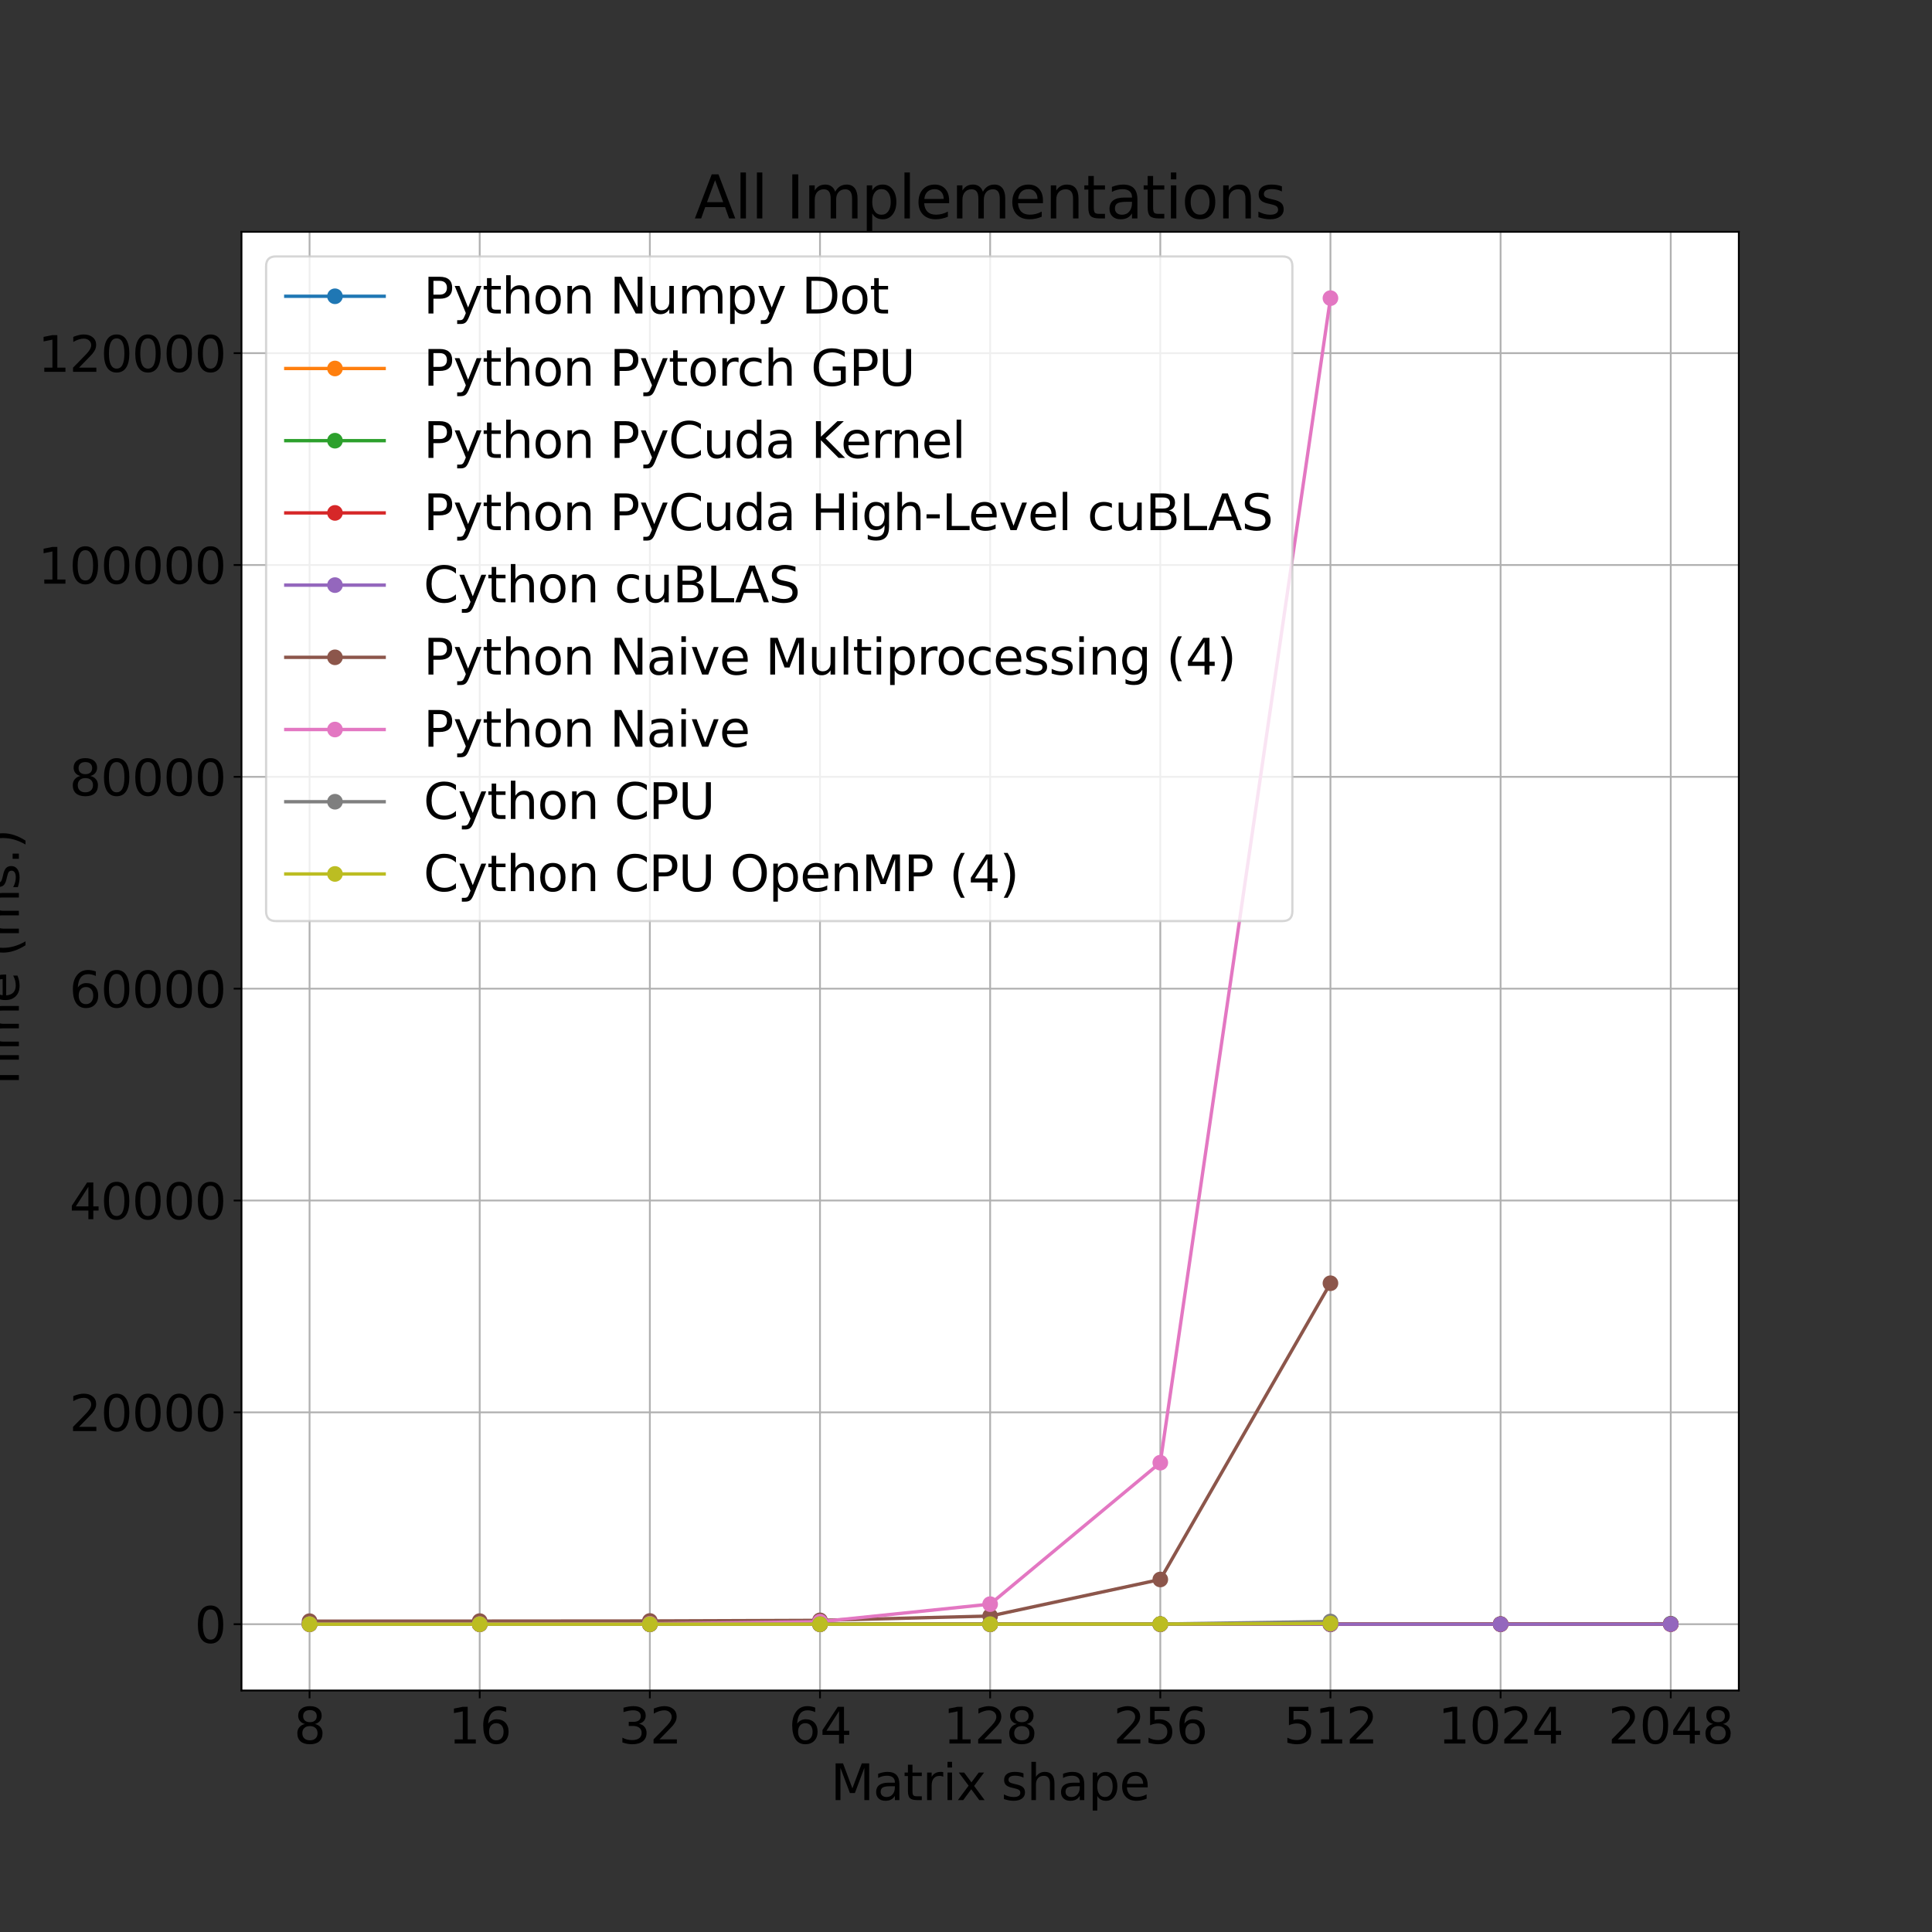 <?xml version="1.0" encoding="utf-8" standalone="no"?>
<!DOCTYPE svg PUBLIC "-//W3C//DTD SVG 1.1//EN"
  "http://www.w3.org/Graphics/SVG/1.1/DTD/svg11.dtd">
<svg height="864pt" version="1.1" viewBox="0 0 864 864" width="864pt" xmlns="http://www.w3.org/2000/svg" xmlns:xlink="http://www.w3.org/1999/xlink">
 <rect x="0" y="0" width="864" height="864" fill="#333333" stroke="none"/>
 <defs>
  <style type="text/css">*{stroke-linecap:butt;stroke-linejoin:round;}</style>
 </defs>
 <g id="figure_1">
  <g id="patch_1">
   <path d="M 0 864 
L 864 864 
L 864 0 
L 0 0 
z
" style="fill:none;"/>
  </g>
  <g id="axes_1">
   <g id="patch_2">
    <path d="M 108 756 
L 777.6 756 
L 777.6 103.68 
L 108 103.68 
z
" style="fill:#ffffff;"/>
   </g>
   <g id="matplotlib.axis_1">
    <g id="xtick_1">
     <g id="line2d_1">
      <path clip-path="url(#pc240bd013e)" d="M 138.436 756 
L 138.436 103.68 
" style="fill:none;stroke:#b0b0b0;stroke-linecap:square;stroke-width:0.8;"/>
     </g>
     <g id="line2d_2">
      <defs>
       <path d="M 0 0 
L 0 3.5 
" id="m06e106a089" style="stroke:#000000;stroke-width:0.8;"/>
      </defs>
      <g>
       <use style="stroke:#000000;stroke-width:0.8;" x="138.436" xlink:href="#m06e106a089" y="756"/>
      </g>
     </g>
     <g id="text_1">
      <!-- 8 -->
      <g transform="translate(131.438 779.717)scale(0.22 -0.22)">
       <defs>
        <path d="M 2034 2216 
Q 1584 2216 1326 1975 
Q 1069 1734 1069 1313 
Q 1069 891 1326 650 
Q 1584 409 2034 409 
Q 2484 409 2743 651 
Q 3003 894 3003 1313 
Q 3003 1734 2745 1975 
Q 2488 2216 2034 2216 
z
M 1403 2484 
Q 997 2584 770 2862 
Q 544 3141 544 3541 
Q 544 4100 942 4425 
Q 1341 4750 2034 4750 
Q 2731 4750 3128 4425 
Q 3525 4100 3525 3541 
Q 3525 3141 3298 2862 
Q 3072 2584 2669 2484 
Q 3125 2378 3379 2068 
Q 3634 1759 3634 1313 
Q 3634 634 3220 271 
Q 2806 -91 2034 -91 
Q 1263 -91 848 271 
Q 434 634 434 1313 
Q 434 1759 690 2068 
Q 947 2378 1403 2484 
z
M 1172 3481 
Q 1172 3119 1398 2916 
Q 1625 2713 2034 2713 
Q 2441 2713 2670 2916 
Q 2900 3119 2900 3481 
Q 2900 3844 2670 4047 
Q 2441 4250 2034 4250 
Q 1625 4250 1398 4047 
Q 1172 3844 1172 3481 
z
" id="DejaVuSans-38" transform="scale(0.016)"/>
       </defs>
       <use xlink:href="#DejaVuSans-38"/>
      </g>
     </g>
    </g>
    <g id="xtick_2">
     <g id="line2d_3">
      <path clip-path="url(#pc240bd013e)" d="M 214.527 756 
L 214.527 103.68 
" style="fill:none;stroke:#b0b0b0;stroke-linecap:square;stroke-width:0.8;"/>
     </g>
     <g id="line2d_4">
      <g>
       <use style="stroke:#000000;stroke-width:0.8;" x="214.527" xlink:href="#m06e106a089" y="756"/>
      </g>
     </g>
     <g id="text_2">
      <!-- 16 -->
      <g transform="translate(200.53 779.717)scale(0.22 -0.22)">
       <defs>
        <path d="M 794 531 
L 1825 531 
L 1825 4091 
L 703 3866 
L 703 4441 
L 1819 4666 
L 2450 4666 
L 2450 531 
L 3481 531 
L 3481 0 
L 794 0 
L 794 531 
z
" id="DejaVuSans-31" transform="scale(0.016)"/>
        <path d="M 2113 2584 
Q 1688 2584 1439 2293 
Q 1191 2003 1191 1497 
Q 1191 994 1439 701 
Q 1688 409 2113 409 
Q 2538 409 2786 701 
Q 3034 994 3034 1497 
Q 3034 2003 2786 2293 
Q 2538 2584 2113 2584 
z
M 3366 4563 
L 3366 3988 
Q 3128 4100 2886 4159 
Q 2644 4219 2406 4219 
Q 1781 4219 1451 3797 
Q 1122 3375 1075 2522 
Q 1259 2794 1537 2939 
Q 1816 3084 2150 3084 
Q 2853 3084 3261 2657 
Q 3669 2231 3669 1497 
Q 3669 778 3244 343 
Q 2819 -91 2113 -91 
Q 1303 -91 875 529 
Q 447 1150 447 2328 
Q 447 3434 972 4092 
Q 1497 4750 2381 4750 
Q 2619 4750 2861 4703 
Q 3103 4656 3366 4563 
z
" id="DejaVuSans-36" transform="scale(0.016)"/>
       </defs>
       <use xlink:href="#DejaVuSans-31"/>
       <use x="63.623" xlink:href="#DejaVuSans-36"/>
      </g>
     </g>
    </g>
    <g id="xtick_3">
     <g id="line2d_5">
      <path clip-path="url(#pc240bd013e)" d="M 290.618 756 
L 290.618 103.68 
" style="fill:none;stroke:#b0b0b0;stroke-linecap:square;stroke-width:0.8;"/>
     </g>
     <g id="line2d_6">
      <g>
       <use style="stroke:#000000;stroke-width:0.8;" x="290.618" xlink:href="#m06e106a089" y="756"/>
      </g>
     </g>
     <g id="text_3">
      <!-- 32 -->
      <g transform="translate(276.621 779.717)scale(0.22 -0.22)">
       <defs>
        <path d="M 2597 2516 
Q 3050 2419 3304 2112 
Q 3559 1806 3559 1356 
Q 3559 666 3084 287 
Q 2609 -91 1734 -91 
Q 1441 -91 1130 -33 
Q 819 25 488 141 
L 488 750 
Q 750 597 1062 519 
Q 1375 441 1716 441 
Q 2309 441 2620 675 
Q 2931 909 2931 1356 
Q 2931 1769 2642 2001 
Q 2353 2234 1838 2234 
L 1294 2234 
L 1294 2753 
L 1863 2753 
Q 2328 2753 2575 2939 
Q 2822 3125 2822 3475 
Q 2822 3834 2567 4026 
Q 2313 4219 1838 4219 
Q 1578 4219 1281 4162 
Q 984 4106 628 3988 
L 628 4550 
Q 988 4650 1302 4700 
Q 1616 4750 1894 4750 
Q 2613 4750 3031 4423 
Q 3450 4097 3450 3541 
Q 3450 3153 3228 2886 
Q 3006 2619 2597 2516 
z
" id="DejaVuSans-33" transform="scale(0.016)"/>
        <path d="M 1228 531 
L 3431 531 
L 3431 0 
L 469 0 
L 469 531 
Q 828 903 1448 1529 
Q 2069 2156 2228 2338 
Q 2531 2678 2651 2914 
Q 2772 3150 2772 3378 
Q 2772 3750 2511 3984 
Q 2250 4219 1831 4219 
Q 1534 4219 1204 4116 
Q 875 4013 500 3803 
L 500 4441 
Q 881 4594 1212 4672 
Q 1544 4750 1819 4750 
Q 2544 4750 2975 4387 
Q 3406 4025 3406 3419 
Q 3406 3131 3298 2873 
Q 3191 2616 2906 2266 
Q 2828 2175 2409 1742 
Q 1991 1309 1228 531 
z
" id="DejaVuSans-32" transform="scale(0.016)"/>
       </defs>
       <use xlink:href="#DejaVuSans-33"/>
       <use x="63.623" xlink:href="#DejaVuSans-32"/>
      </g>
     </g>
    </g>
    <g id="xtick_4">
     <g id="line2d_7">
      <path clip-path="url(#pc240bd013e)" d="M 366.709 756 
L 366.709 103.68 
" style="fill:none;stroke:#b0b0b0;stroke-linecap:square;stroke-width:0.8;"/>
     </g>
     <g id="line2d_8">
      <g>
       <use style="stroke:#000000;stroke-width:0.8;" x="366.709" xlink:href="#m06e106a089" y="756"/>
      </g>
     </g>
     <g id="text_4">
      <!-- 64 -->
      <g transform="translate(352.712 779.717)scale(0.22 -0.22)">
       <defs>
        <path d="M 2419 4116 
L 825 1625 
L 2419 1625 
L 2419 4116 
z
M 2253 4666 
L 3047 4666 
L 3047 1625 
L 3713 1625 
L 3713 1100 
L 3047 1100 
L 3047 0 
L 2419 0 
L 2419 1100 
L 313 1100 
L 313 1709 
L 2253 4666 
z
" id="DejaVuSans-34" transform="scale(0.016)"/>
       </defs>
       <use xlink:href="#DejaVuSans-36"/>
       <use x="63.623" xlink:href="#DejaVuSans-34"/>
      </g>
     </g>
    </g>
    <g id="xtick_5">
     <g id="line2d_9">
      <path clip-path="url(#pc240bd013e)" d="M 442.8 756 
L 442.8 103.68 
" style="fill:none;stroke:#b0b0b0;stroke-linecap:square;stroke-width:0.8;"/>
     </g>
     <g id="line2d_10">
      <g>
       <use style="stroke:#000000;stroke-width:0.8;" x="442.8" xlink:href="#m06e106a089" y="756"/>
      </g>
     </g>
     <g id="text_5">
      <!-- 128 -->
      <g transform="translate(421.804 779.717)scale(0.22 -0.22)">
       <use xlink:href="#DejaVuSans-31"/>
       <use x="63.623" xlink:href="#DejaVuSans-32"/>
       <use x="127.246" xlink:href="#DejaVuSans-38"/>
      </g>
     </g>
    </g>
    <g id="xtick_6">
     <g id="line2d_11">
      <path clip-path="url(#pc240bd013e)" d="M 518.891 756 
L 518.891 103.68 
" style="fill:none;stroke:#b0b0b0;stroke-linecap:square;stroke-width:0.8;"/>
     </g>
     <g id="line2d_12">
      <g>
       <use style="stroke:#000000;stroke-width:0.8;" x="518.891" xlink:href="#m06e106a089" y="756"/>
      </g>
     </g>
     <g id="text_6">
      <!-- 256 -->
      <g transform="translate(497.895 779.717)scale(0.22 -0.22)">
       <defs>
        <path d="M 691 4666 
L 3169 4666 
L 3169 4134 
L 1269 4134 
L 1269 2991 
Q 1406 3038 1543 3061 
Q 1681 3084 1819 3084 
Q 2600 3084 3056 2656 
Q 3513 2228 3513 1497 
Q 3513 744 3044 326 
Q 2575 -91 1722 -91 
Q 1428 -91 1123 -41 
Q 819 9 494 109 
L 494 744 
Q 775 591 1075 516 
Q 1375 441 1709 441 
Q 2250 441 2565 725 
Q 2881 1009 2881 1497 
Q 2881 1984 2565 2268 
Q 2250 2553 1709 2553 
Q 1456 2553 1204 2497 
Q 953 2441 691 2322 
L 691 4666 
z
" id="DejaVuSans-35" transform="scale(0.016)"/>
       </defs>
       <use xlink:href="#DejaVuSans-32"/>
       <use x="63.623" xlink:href="#DejaVuSans-35"/>
       <use x="127.246" xlink:href="#DejaVuSans-36"/>
      </g>
     </g>
    </g>
    <g id="xtick_7">
     <g id="line2d_13">
      <path clip-path="url(#pc240bd013e)" d="M 594.982 756 
L 594.982 103.68 
" style="fill:none;stroke:#b0b0b0;stroke-linecap:square;stroke-width:0.8;"/>
     </g>
     <g id="line2d_14">
      <g>
       <use style="stroke:#000000;stroke-width:0.8;" x="594.982" xlink:href="#m06e106a089" y="756"/>
      </g>
     </g>
     <g id="text_7">
      <!-- 512 -->
      <g transform="translate(573.986 779.717)scale(0.22 -0.22)">
       <use xlink:href="#DejaVuSans-35"/>
       <use x="63.623" xlink:href="#DejaVuSans-31"/>
       <use x="127.246" xlink:href="#DejaVuSans-32"/>
      </g>
     </g>
    </g>
    <g id="xtick_8">
     <g id="line2d_15">
      <path clip-path="url(#pc240bd013e)" d="M 671.073 756 
L 671.073 103.68 
" style="fill:none;stroke:#b0b0b0;stroke-linecap:square;stroke-width:0.8;"/>
     </g>
     <g id="line2d_16">
      <g>
       <use style="stroke:#000000;stroke-width:0.8;" x="671.073" xlink:href="#m06e106a089" y="756"/>
      </g>
     </g>
     <g id="text_8">
      <!-- 1024 -->
      <g transform="translate(643.078 779.717)scale(0.22 -0.22)">
       <defs>
        <path d="M 2034 4250 
Q 1547 4250 1301 3770 
Q 1056 3291 1056 2328 
Q 1056 1369 1301 889 
Q 1547 409 2034 409 
Q 2525 409 2770 889 
Q 3016 1369 3016 2328 
Q 3016 3291 2770 3770 
Q 2525 4250 2034 4250 
z
M 2034 4750 
Q 2819 4750 3233 4129 
Q 3647 3509 3647 2328 
Q 3647 1150 3233 529 
Q 2819 -91 2034 -91 
Q 1250 -91 836 529 
Q 422 1150 422 2328 
Q 422 3509 836 4129 
Q 1250 4750 2034 4750 
z
" id="DejaVuSans-30" transform="scale(0.016)"/>
       </defs>
       <use xlink:href="#DejaVuSans-31"/>
       <use x="63.623" xlink:href="#DejaVuSans-30"/>
       <use x="127.246" xlink:href="#DejaVuSans-32"/>
       <use x="190.869" xlink:href="#DejaVuSans-34"/>
      </g>
     </g>
    </g>
    <g id="xtick_9">
     <g id="line2d_17">
      <path clip-path="url(#pc240bd013e)" d="M 747.164 756 
L 747.164 103.68 
" style="fill:none;stroke:#b0b0b0;stroke-linecap:square;stroke-width:0.8;"/>
     </g>
     <g id="line2d_18">
      <g>
       <use style="stroke:#000000;stroke-width:0.8;" x="747.164" xlink:href="#m06e106a089" y="756"/>
      </g>
     </g>
     <g id="text_9">
      <!-- 2048 -->
      <g transform="translate(719.169 779.717)scale(0.22 -0.22)">
       <use xlink:href="#DejaVuSans-32"/>
       <use x="63.623" xlink:href="#DejaVuSans-30"/>
       <use x="127.246" xlink:href="#DejaVuSans-34"/>
       <use x="190.869" xlink:href="#DejaVuSans-38"/>
      </g>
     </g>
    </g>
    <g id="text_10">
     <!-- Matrix shape -->
     <g transform="translate(371.477 805.008)scale(0.22 -0.22)">
      <defs>
       <path d="M 628 4666 
L 1569 4666 
L 2759 1491 
L 3956 4666 
L 4897 4666 
L 4897 0 
L 4281 0 
L 4281 4097 
L 3078 897 
L 2444 897 
L 1241 4097 
L 1241 0 
L 628 0 
L 628 4666 
z
" id="DejaVuSans-4d" transform="scale(0.016)"/>
       <path d="M 2194 1759 
Q 1497 1759 1228 1600 
Q 959 1441 959 1056 
Q 959 750 1161 570 
Q 1363 391 1709 391 
Q 2188 391 2477 730 
Q 2766 1069 2766 1631 
L 2766 1759 
L 2194 1759 
z
M 3341 1997 
L 3341 0 
L 2766 0 
L 2766 531 
Q 2569 213 2275 61 
Q 1981 -91 1556 -91 
Q 1019 -91 701 211 
Q 384 513 384 1019 
Q 384 1609 779 1909 
Q 1175 2209 1959 2209 
L 2766 2209 
L 2766 2266 
Q 2766 2663 2505 2880 
Q 2244 3097 1772 3097 
Q 1472 3097 1187 3025 
Q 903 2953 641 2809 
L 641 3341 
Q 956 3463 1253 3523 
Q 1550 3584 1831 3584 
Q 2591 3584 2966 3190 
Q 3341 2797 3341 1997 
z
" id="DejaVuSans-61" transform="scale(0.016)"/>
       <path d="M 1172 4494 
L 1172 3500 
L 2356 3500 
L 2356 3053 
L 1172 3053 
L 1172 1153 
Q 1172 725 1289 603 
Q 1406 481 1766 481 
L 2356 481 
L 2356 0 
L 1766 0 
Q 1100 0 847 248 
Q 594 497 594 1153 
L 594 3053 
L 172 3053 
L 172 3500 
L 594 3500 
L 594 4494 
L 1172 4494 
z
" id="DejaVuSans-74" transform="scale(0.016)"/>
       <path d="M 2631 2963 
Q 2534 3019 2420 3045 
Q 2306 3072 2169 3072 
Q 1681 3072 1420 2755 
Q 1159 2438 1159 1844 
L 1159 0 
L 581 0 
L 581 3500 
L 1159 3500 
L 1159 2956 
Q 1341 3275 1631 3429 
Q 1922 3584 2338 3584 
Q 2397 3584 2469 3576 
Q 2541 3569 2628 3553 
L 2631 2963 
z
" id="DejaVuSans-72" transform="scale(0.016)"/>
       <path d="M 603 3500 
L 1178 3500 
L 1178 0 
L 603 0 
L 603 3500 
z
M 603 4863 
L 1178 4863 
L 1178 4134 
L 603 4134 
L 603 4863 
z
" id="DejaVuSans-69" transform="scale(0.016)"/>
       <path d="M 3513 3500 
L 2247 1797 
L 3578 0 
L 2900 0 
L 1881 1375 
L 863 0 
L 184 0 
L 1544 1831 
L 300 3500 
L 978 3500 
L 1906 2253 
L 2834 3500 
L 3513 3500 
z
" id="DejaVuSans-78" transform="scale(0.016)"/>
       <path id="DejaVuSans-20" transform="scale(0.016)"/>
       <path d="M 2834 3397 
L 2834 2853 
Q 2591 2978 2328 3040 
Q 2066 3103 1784 3103 
Q 1356 3103 1142 2972 
Q 928 2841 928 2578 
Q 928 2378 1081 2264 
Q 1234 2150 1697 2047 
L 1894 2003 
Q 2506 1872 2764 1633 
Q 3022 1394 3022 966 
Q 3022 478 2636 193 
Q 2250 -91 1575 -91 
Q 1294 -91 989 -36 
Q 684 19 347 128 
L 347 722 
Q 666 556 975 473 
Q 1284 391 1588 391 
Q 1994 391 2212 530 
Q 2431 669 2431 922 
Q 2431 1156 2273 1281 
Q 2116 1406 1581 1522 
L 1381 1569 
Q 847 1681 609 1914 
Q 372 2147 372 2553 
Q 372 3047 722 3315 
Q 1072 3584 1716 3584 
Q 2034 3584 2315 3537 
Q 2597 3491 2834 3397 
z
" id="DejaVuSans-73" transform="scale(0.016)"/>
       <path d="M 3513 2113 
L 3513 0 
L 2938 0 
L 2938 2094 
Q 2938 2591 2744 2837 
Q 2550 3084 2163 3084 
Q 1697 3084 1428 2787 
Q 1159 2491 1159 1978 
L 1159 0 
L 581 0 
L 581 4863 
L 1159 4863 
L 1159 2956 
Q 1366 3272 1645 3428 
Q 1925 3584 2291 3584 
Q 2894 3584 3203 3211 
Q 3513 2838 3513 2113 
z
" id="DejaVuSans-68" transform="scale(0.016)"/>
       <path d="M 1159 525 
L 1159 -1331 
L 581 -1331 
L 581 3500 
L 1159 3500 
L 1159 2969 
Q 1341 3281 1617 3432 
Q 1894 3584 2278 3584 
Q 2916 3584 3314 3078 
Q 3713 2572 3713 1747 
Q 3713 922 3314 415 
Q 2916 -91 2278 -91 
Q 1894 -91 1617 61 
Q 1341 213 1159 525 
z
M 3116 1747 
Q 3116 2381 2855 2742 
Q 2594 3103 2138 3103 
Q 1681 3103 1420 2742 
Q 1159 2381 1159 1747 
Q 1159 1113 1420 752 
Q 1681 391 2138 391 
Q 2594 391 2855 752 
Q 3116 1113 3116 1747 
z
" id="DejaVuSans-70" transform="scale(0.016)"/>
       <path d="M 3597 1894 
L 3597 1613 
L 953 1613 
Q 991 1019 1311 708 
Q 1631 397 2203 397 
Q 2534 397 2845 478 
Q 3156 559 3463 722 
L 3463 178 
Q 3153 47 2828 -22 
Q 2503 -91 2169 -91 
Q 1331 -91 842 396 
Q 353 884 353 1716 
Q 353 2575 817 3079 
Q 1281 3584 2069 3584 
Q 2775 3584 3186 3129 
Q 3597 2675 3597 1894 
z
M 3022 2063 
Q 3016 2534 2758 2815 
Q 2500 3097 2075 3097 
Q 1594 3097 1305 2825 
Q 1016 2553 972 2059 
L 3022 2063 
z
" id="DejaVuSans-65" transform="scale(0.016)"/>
      </defs>
      <use xlink:href="#DejaVuSans-4d"/>
      <use x="86.279" xlink:href="#DejaVuSans-61"/>
      <use x="147.559" xlink:href="#DejaVuSans-74"/>
      <use x="186.768" xlink:href="#DejaVuSans-72"/>
      <use x="227.881" xlink:href="#DejaVuSans-69"/>
      <use x="255.664" xlink:href="#DejaVuSans-78"/>
      <use x="314.844" xlink:href="#DejaVuSans-20"/>
      <use x="346.631" xlink:href="#DejaVuSans-73"/>
      <use x="398.73" xlink:href="#DejaVuSans-68"/>
      <use x="462.109" xlink:href="#DejaVuSans-61"/>
      <use x="523.389" xlink:href="#DejaVuSans-70"/>
      <use x="586.865" xlink:href="#DejaVuSans-65"/>
     </g>
    </g>
   </g>
   <g id="matplotlib.axis_2">
    <g id="ytick_1">
     <g id="line2d_19">
      <path clip-path="url(#pc240bd013e)" d="M 108 726.349 
L 777.6 726.349 
" style="fill:none;stroke:#b0b0b0;stroke-linecap:square;stroke-width:0.8;"/>
     </g>
     <g id="line2d_20">
      <defs>
       <path d="M 0 0 
L -3.5 0 
" id="meb209c825d" style="stroke:#000000;stroke-width:0.8;"/>
      </defs>
      <g>
       <use style="stroke:#000000;stroke-width:0.8;" x="108" xlink:href="#meb209c825d" y="726.349"/>
      </g>
     </g>
     <g id="text_11">
      <!-- 0 -->
      <g transform="translate(87.002 734.707)scale(0.22 -0.22)">
       <use xlink:href="#DejaVuSans-30"/>
      </g>
     </g>
    </g>
    <g id="ytick_2">
     <g id="line2d_21">
      <path clip-path="url(#pc240bd013e)" d="M 108 631.613 
L 777.6 631.613 
" style="fill:none;stroke:#b0b0b0;stroke-linecap:square;stroke-width:0.8;"/>
     </g>
     <g id="line2d_22">
      <g>
       <use style="stroke:#000000;stroke-width:0.8;" x="108" xlink:href="#meb209c825d" y="631.613"/>
      </g>
     </g>
     <g id="text_12">
      <!-- 20000 -->
      <g transform="translate(31.012 639.971)scale(0.22 -0.22)">
       <use xlink:href="#DejaVuSans-32"/>
       <use x="63.623" xlink:href="#DejaVuSans-30"/>
       <use x="127.246" xlink:href="#DejaVuSans-30"/>
       <use x="190.869" xlink:href="#DejaVuSans-30"/>
       <use x="254.492" xlink:href="#DejaVuSans-30"/>
      </g>
     </g>
    </g>
    <g id="ytick_3">
     <g id="line2d_23">
      <path clip-path="url(#pc240bd013e)" d="M 108 536.877 
L 777.6 536.877 
" style="fill:none;stroke:#b0b0b0;stroke-linecap:square;stroke-width:0.8;"/>
     </g>
     <g id="line2d_24">
      <g>
       <use style="stroke:#000000;stroke-width:0.8;" x="108" xlink:href="#meb209c825d" y="536.877"/>
      </g>
     </g>
     <g id="text_13">
      <!-- 40000 -->
      <g transform="translate(31.012 545.235)scale(0.22 -0.22)">
       <use xlink:href="#DejaVuSans-34"/>
       <use x="63.623" xlink:href="#DejaVuSans-30"/>
       <use x="127.246" xlink:href="#DejaVuSans-30"/>
       <use x="190.869" xlink:href="#DejaVuSans-30"/>
       <use x="254.492" xlink:href="#DejaVuSans-30"/>
      </g>
     </g>
    </g>
    <g id="ytick_4">
     <g id="line2d_25">
      <path clip-path="url(#pc240bd013e)" d="M 108 442.14 
L 777.6 442.14 
" style="fill:none;stroke:#b0b0b0;stroke-linecap:square;stroke-width:0.8;"/>
     </g>
     <g id="line2d_26">
      <g>
       <use style="stroke:#000000;stroke-width:0.8;" x="108" xlink:href="#meb209c825d" y="442.14"/>
      </g>
     </g>
     <g id="text_14">
      <!-- 60000 -->
      <g transform="translate(31.012 450.499)scale(0.22 -0.22)">
       <use xlink:href="#DejaVuSans-36"/>
       <use x="63.623" xlink:href="#DejaVuSans-30"/>
       <use x="127.246" xlink:href="#DejaVuSans-30"/>
       <use x="190.869" xlink:href="#DejaVuSans-30"/>
       <use x="254.492" xlink:href="#DejaVuSans-30"/>
      </g>
     </g>
    </g>
    <g id="ytick_5">
     <g id="line2d_27">
      <path clip-path="url(#pc240bd013e)" d="M 108 347.404 
L 777.6 347.404 
" style="fill:none;stroke:#b0b0b0;stroke-linecap:square;stroke-width:0.8;"/>
     </g>
     <g id="line2d_28">
      <g>
       <use style="stroke:#000000;stroke-width:0.8;" x="108" xlink:href="#meb209c825d" y="347.404"/>
      </g>
     </g>
     <g id="text_15">
      <!-- 80000 -->
      <g transform="translate(31.012 355.763)scale(0.22 -0.22)">
       <use xlink:href="#DejaVuSans-38"/>
       <use x="63.623" xlink:href="#DejaVuSans-30"/>
       <use x="127.246" xlink:href="#DejaVuSans-30"/>
       <use x="190.869" xlink:href="#DejaVuSans-30"/>
       <use x="254.492" xlink:href="#DejaVuSans-30"/>
      </g>
     </g>
    </g>
    <g id="ytick_6">
     <g id="line2d_29">
      <path clip-path="url(#pc240bd013e)" d="M 108 252.668 
L 777.6 252.668 
" style="fill:none;stroke:#b0b0b0;stroke-linecap:square;stroke-width:0.8;"/>
     </g>
     <g id="line2d_30">
      <g>
       <use style="stroke:#000000;stroke-width:0.8;" x="108" xlink:href="#meb209c825d" y="252.668"/>
      </g>
     </g>
     <g id="text_16">
      <!-- 100000 -->
      <g transform="translate(17.015 261.026)scale(0.22 -0.22)">
       <use xlink:href="#DejaVuSans-31"/>
       <use x="63.623" xlink:href="#DejaVuSans-30"/>
       <use x="127.246" xlink:href="#DejaVuSans-30"/>
       <use x="190.869" xlink:href="#DejaVuSans-30"/>
       <use x="254.492" xlink:href="#DejaVuSans-30"/>
       <use x="318.115" xlink:href="#DejaVuSans-30"/>
      </g>
     </g>
    </g>
    <g id="ytick_7">
     <g id="line2d_31">
      <path clip-path="url(#pc240bd013e)" d="M 108 157.932 
L 777.6 157.932 
" style="fill:none;stroke:#b0b0b0;stroke-linecap:square;stroke-width:0.8;"/>
     </g>
     <g id="line2d_32">
      <g>
       <use style="stroke:#000000;stroke-width:0.8;" x="108" xlink:href="#meb209c825d" y="157.932"/>
      </g>
     </g>
     <g id="text_17">
      <!-- 120000 -->
      <g transform="translate(17.015 166.29)scale(0.22 -0.22)">
       <use xlink:href="#DejaVuSans-31"/>
       <use x="63.623" xlink:href="#DejaVuSans-32"/>
       <use x="127.246" xlink:href="#DejaVuSans-30"/>
       <use x="190.869" xlink:href="#DejaVuSans-30"/>
       <use x="254.492" xlink:href="#DejaVuSans-30"/>
       <use x="318.115" xlink:href="#DejaVuSans-30"/>
      </g>
     </g>
    </g>
    <g id="text_18">
     <!-- Time (ms.) -->
     <g transform="translate(8.44 488.774)rotate(-90)scale(0.22 -0.22)">
      <defs>
       <path d="M -19 4666 
L 3928 4666 
L 3928 4134 
L 2272 4134 
L 2272 0 
L 1638 0 
L 1638 4134 
L -19 4134 
L -19 4666 
z
" id="DejaVuSans-54" transform="scale(0.016)"/>
       <path d="M 3328 2828 
Q 3544 3216 3844 3400 
Q 4144 3584 4550 3584 
Q 5097 3584 5394 3201 
Q 5691 2819 5691 2113 
L 5691 0 
L 5113 0 
L 5113 2094 
Q 5113 2597 4934 2840 
Q 4756 3084 4391 3084 
Q 3944 3084 3684 2787 
Q 3425 2491 3425 1978 
L 3425 0 
L 2847 0 
L 2847 2094 
Q 2847 2600 2669 2842 
Q 2491 3084 2119 3084 
Q 1678 3084 1418 2786 
Q 1159 2488 1159 1978 
L 1159 0 
L 581 0 
L 581 3500 
L 1159 3500 
L 1159 2956 
Q 1356 3278 1631 3431 
Q 1906 3584 2284 3584 
Q 2666 3584 2933 3390 
Q 3200 3197 3328 2828 
z
" id="DejaVuSans-6d" transform="scale(0.016)"/>
       <path d="M 1984 4856 
Q 1566 4138 1362 3434 
Q 1159 2731 1159 2009 
Q 1159 1288 1364 580 
Q 1569 -128 1984 -844 
L 1484 -844 
Q 1016 -109 783 600 
Q 550 1309 550 2009 
Q 550 2706 781 3412 
Q 1013 4119 1484 4856 
L 1984 4856 
z
" id="DejaVuSans-28" transform="scale(0.016)"/>
       <path d="M 684 794 
L 1344 794 
L 1344 0 
L 684 0 
L 684 794 
z
" id="DejaVuSans-2e" transform="scale(0.016)"/>
       <path d="M 513 4856 
L 1013 4856 
Q 1481 4119 1714 3412 
Q 1947 2706 1947 2009 
Q 1947 1309 1714 600 
Q 1481 -109 1013 -844 
L 513 -844 
Q 928 -128 1133 580 
Q 1338 1288 1338 2009 
Q 1338 2731 1133 3434 
Q 928 4138 513 4856 
z
" id="DejaVuSans-29" transform="scale(0.016)"/>
      </defs>
      <use xlink:href="#DejaVuSans-54"/>
      <use x="57.959" xlink:href="#DejaVuSans-69"/>
      <use x="85.742" xlink:href="#DejaVuSans-6d"/>
      <use x="183.154" xlink:href="#DejaVuSans-65"/>
      <use x="244.678" xlink:href="#DejaVuSans-20"/>
      <use x="276.465" xlink:href="#DejaVuSans-28"/>
      <use x="315.479" xlink:href="#DejaVuSans-6d"/>
      <use x="412.891" xlink:href="#DejaVuSans-73"/>
      <use x="464.99" xlink:href="#DejaVuSans-2e"/>
      <use x="496.777" xlink:href="#DejaVuSans-29"/>
     </g>
    </g>
   </g>
   <g id="line2d_33">
    <path clip-path="url(#pc240bd013e)" d="M 138.436 726.349 
L 214.527 726.349 
L 290.618 726.349 
L 366.709 726.349 
L 442.8 726.346 
L 518.891 726.346 
L 594.982 726.336 
L 671.073 726.296 
L 747.164 726.138 
" style="fill:none;stroke:#1f77b4;stroke-linecap:square;stroke-width:1.5;"/>
    <defs>
     <path d="M 0 3 
C 0.796 3 1.559 2.684 2.121 2.121 
C 2.684 1.559 3 0.796 3 0 
C 3 -0.796 2.684 -1.559 2.121 -2.121 
C 1.559 -2.684 0.796 -3 0 -3 
C -0.796 -3 -1.559 -2.684 -2.121 -2.121 
C -2.684 -1.559 -3 -0.796 -3 0 
C -3 0.796 -2.684 1.559 -2.121 2.121 
C -1.559 2.684 -0.796 3 0 3 
z
" id="m0368bc38af" style="stroke:#1f77b4;"/>
    </defs>
    <g clip-path="url(#pc240bd013e)">
     <use style="fill:#1f77b4;stroke:#1f77b4;" x="138.436" xlink:href="#m0368bc38af" y="726.349"/>
     <use style="fill:#1f77b4;stroke:#1f77b4;" x="214.527" xlink:href="#m0368bc38af" y="726.349"/>
     <use style="fill:#1f77b4;stroke:#1f77b4;" x="290.618" xlink:href="#m0368bc38af" y="726.349"/>
     <use style="fill:#1f77b4;stroke:#1f77b4;" x="366.709" xlink:href="#m0368bc38af" y="726.349"/>
     <use style="fill:#1f77b4;stroke:#1f77b4;" x="442.8" xlink:href="#m0368bc38af" y="726.346"/>
     <use style="fill:#1f77b4;stroke:#1f77b4;" x="518.891" xlink:href="#m0368bc38af" y="726.346"/>
     <use style="fill:#1f77b4;stroke:#1f77b4;" x="594.982" xlink:href="#m0368bc38af" y="726.336"/>
     <use style="fill:#1f77b4;stroke:#1f77b4;" x="671.073" xlink:href="#m0368bc38af" y="726.296"/>
     <use style="fill:#1f77b4;stroke:#1f77b4;" x="747.164" xlink:href="#m0368bc38af" y="726.138"/>
    </g>
   </g>
   <g id="line2d_34">
    <path clip-path="url(#pc240bd013e)" d="M 138.436 726.349 
L 214.527 726.349 
L 290.618 726.349 
L 366.709 726.349 
L 442.8 726.348 
L 518.891 726.343 
L 594.982 726.339 
L 671.073 726.331 
L 747.164 726.286 
" style="fill:none;stroke:#ff7f0e;stroke-linecap:square;stroke-width:1.5;"/>
    <defs>
     <path d="M 0 3 
C 0.796 3 1.559 2.684 2.121 2.121 
C 2.684 1.559 3 0.796 3 0 
C 3 -0.796 2.684 -1.559 2.121 -2.121 
C 1.559 -2.684 0.796 -3 0 -3 
C -0.796 -3 -1.559 -2.684 -2.121 -2.121 
C -2.684 -1.559 -3 -0.796 -3 0 
C -3 0.796 -2.684 1.559 -2.121 2.121 
C -1.559 2.684 -0.796 3 0 3 
z
" id="m831e2f245b" style="stroke:#ff7f0e;"/>
    </defs>
    <g clip-path="url(#pc240bd013e)">
     <use style="fill:#ff7f0e;stroke:#ff7f0e;" x="138.436" xlink:href="#m831e2f245b" y="726.349"/>
     <use style="fill:#ff7f0e;stroke:#ff7f0e;" x="214.527" xlink:href="#m831e2f245b" y="726.349"/>
     <use style="fill:#ff7f0e;stroke:#ff7f0e;" x="290.618" xlink:href="#m831e2f245b" y="726.349"/>
     <use style="fill:#ff7f0e;stroke:#ff7f0e;" x="366.709" xlink:href="#m831e2f245b" y="726.349"/>
     <use style="fill:#ff7f0e;stroke:#ff7f0e;" x="442.8" xlink:href="#m831e2f245b" y="726.348"/>
     <use style="fill:#ff7f0e;stroke:#ff7f0e;" x="518.891" xlink:href="#m831e2f245b" y="726.343"/>
     <use style="fill:#ff7f0e;stroke:#ff7f0e;" x="594.982" xlink:href="#m831e2f245b" y="726.339"/>
     <use style="fill:#ff7f0e;stroke:#ff7f0e;" x="671.073" xlink:href="#m831e2f245b" y="726.331"/>
     <use style="fill:#ff7f0e;stroke:#ff7f0e;" x="747.164" xlink:href="#m831e2f245b" y="726.286"/>
    </g>
   </g>
   <g id="line2d_35">
    <path clip-path="url(#pc240bd013e)" d="M 138.436 726.346 
L 214.527 726.347 
L 290.618 726.346 
L 366.709 726.347 
L 442.8 726.346 
L 518.891 726.346 
L 594.982 726.343 
L 671.073 726.33 
L 747.164 726.253 
" style="fill:none;stroke:#2ca02c;stroke-linecap:square;stroke-width:1.5;"/>
    <defs>
     <path d="M 0 3 
C 0.796 3 1.559 2.684 2.121 2.121 
C 2.684 1.559 3 0.796 3 0 
C 3 -0.796 2.684 -1.559 2.121 -2.121 
C 1.559 -2.684 0.796 -3 0 -3 
C -0.796 -3 -1.559 -2.684 -2.121 -2.121 
C -2.684 -1.559 -3 -0.796 -3 0 
C -3 0.796 -2.684 1.559 -2.121 2.121 
C -1.559 2.684 -0.796 3 0 3 
z
" id="m0ebde20ccc" style="stroke:#2ca02c;"/>
    </defs>
    <g clip-path="url(#pc240bd013e)">
     <use style="fill:#2ca02c;stroke:#2ca02c;" x="138.436" xlink:href="#m0ebde20ccc" y="726.346"/>
     <use style="fill:#2ca02c;stroke:#2ca02c;" x="214.527" xlink:href="#m0ebde20ccc" y="726.347"/>
     <use style="fill:#2ca02c;stroke:#2ca02c;" x="290.618" xlink:href="#m0ebde20ccc" y="726.346"/>
     <use style="fill:#2ca02c;stroke:#2ca02c;" x="366.709" xlink:href="#m0ebde20ccc" y="726.347"/>
     <use style="fill:#2ca02c;stroke:#2ca02c;" x="442.8" xlink:href="#m0ebde20ccc" y="726.346"/>
     <use style="fill:#2ca02c;stroke:#2ca02c;" x="518.891" xlink:href="#m0ebde20ccc" y="726.346"/>
     <use style="fill:#2ca02c;stroke:#2ca02c;" x="594.982" xlink:href="#m0ebde20ccc" y="726.343"/>
     <use style="fill:#2ca02c;stroke:#2ca02c;" x="671.073" xlink:href="#m0ebde20ccc" y="726.33"/>
     <use style="fill:#2ca02c;stroke:#2ca02c;" x="747.164" xlink:href="#m0ebde20ccc" y="726.253"/>
    </g>
   </g>
   <g id="line2d_36">
    <path clip-path="url(#pc240bd013e)" d="M 138.436 726.348 
L 214.527 726.348 
L 290.618 726.348 
L 366.709 726.348 
L 442.8 726.348 
L 518.891 726.347 
L 594.982 726.343 
L 671.073 726.335 
L 747.164 726.299 
" style="fill:none;stroke:#d62728;stroke-linecap:square;stroke-width:1.5;"/>
    <defs>
     <path d="M 0 3 
C 0.796 3 1.559 2.684 2.121 2.121 
C 2.684 1.559 3 0.796 3 0 
C 3 -0.796 2.684 -1.559 2.121 -2.121 
C 1.559 -2.684 0.796 -3 0 -3 
C -0.796 -3 -1.559 -2.684 -2.121 -2.121 
C -2.684 -1.559 -3 -0.796 -3 0 
C -3 0.796 -2.684 1.559 -2.121 2.121 
C -1.559 2.684 -0.796 3 0 3 
z
" id="mf1a63f3493" style="stroke:#d62728;"/>
    </defs>
    <g clip-path="url(#pc240bd013e)">
     <use style="fill:#d62728;stroke:#d62728;" x="138.436" xlink:href="#mf1a63f3493" y="726.348"/>
     <use style="fill:#d62728;stroke:#d62728;" x="214.527" xlink:href="#mf1a63f3493" y="726.348"/>
     <use style="fill:#d62728;stroke:#d62728;" x="290.618" xlink:href="#mf1a63f3493" y="726.348"/>
     <use style="fill:#d62728;stroke:#d62728;" x="366.709" xlink:href="#mf1a63f3493" y="726.348"/>
     <use style="fill:#d62728;stroke:#d62728;" x="442.8" xlink:href="#mf1a63f3493" y="726.348"/>
     <use style="fill:#d62728;stroke:#d62728;" x="518.891" xlink:href="#mf1a63f3493" y="726.347"/>
     <use style="fill:#d62728;stroke:#d62728;" x="594.982" xlink:href="#mf1a63f3493" y="726.343"/>
     <use style="fill:#d62728;stroke:#d62728;" x="671.073" xlink:href="#mf1a63f3493" y="726.335"/>
     <use style="fill:#d62728;stroke:#d62728;" x="747.164" xlink:href="#mf1a63f3493" y="726.299"/>
    </g>
   </g>
   <g id="line2d_37">
    <path clip-path="url(#pc240bd013e)" d="M 138.436 726.349 
L 214.527 726.349 
L 290.618 726.349 
L 366.709 726.349 
L 442.8 726.349 
L 518.891 726.348 
L 594.982 726.346 
L 671.073 726.341 
L 747.164 726.317 
" style="fill:none;stroke:#9467bd;stroke-linecap:square;stroke-width:1.5;"/>
    <defs>
     <path d="M 0 3 
C 0.796 3 1.559 2.684 2.121 2.121 
C 2.684 1.559 3 0.796 3 0 
C 3 -0.796 2.684 -1.559 2.121 -2.121 
C 1.559 -2.684 0.796 -3 0 -3 
C -0.796 -3 -1.559 -2.684 -2.121 -2.121 
C -2.684 -1.559 -3 -0.796 -3 0 
C -3 0.796 -2.684 1.559 -2.121 2.121 
C -1.559 2.684 -0.796 3 0 3 
z
" id="m9907df8ffa" style="stroke:#9467bd;"/>
    </defs>
    <g clip-path="url(#pc240bd013e)">
     <use style="fill:#9467bd;stroke:#9467bd;" x="138.436" xlink:href="#m9907df8ffa" y="726.349"/>
     <use style="fill:#9467bd;stroke:#9467bd;" x="214.527" xlink:href="#m9907df8ffa" y="726.349"/>
     <use style="fill:#9467bd;stroke:#9467bd;" x="290.618" xlink:href="#m9907df8ffa" y="726.349"/>
     <use style="fill:#9467bd;stroke:#9467bd;" x="366.709" xlink:href="#m9907df8ffa" y="726.349"/>
     <use style="fill:#9467bd;stroke:#9467bd;" x="442.8" xlink:href="#m9907df8ffa" y="726.349"/>
     <use style="fill:#9467bd;stroke:#9467bd;" x="518.891" xlink:href="#m9907df8ffa" y="726.348"/>
     <use style="fill:#9467bd;stroke:#9467bd;" x="594.982" xlink:href="#m9907df8ffa" y="726.346"/>
     <use style="fill:#9467bd;stroke:#9467bd;" x="671.073" xlink:href="#m9907df8ffa" y="726.341"/>
     <use style="fill:#9467bd;stroke:#9467bd;" x="747.164" xlink:href="#m9907df8ffa" y="726.317"/>
    </g>
   </g>
   <g id="line2d_38">
    <path clip-path="url(#pc240bd013e)" d="M 138.436 724.987 
L 214.527 724.96 
L 290.618 724.903 
L 366.709 724.629 
L 442.8 722.694 
L 518.891 706.355 
L 594.982 573.87 
" style="fill:none;stroke:#8c564b;stroke-linecap:square;stroke-width:1.5;"/>
    <defs>
     <path d="M 0 3 
C 0.796 3 1.559 2.684 2.121 2.121 
C 2.684 1.559 3 0.796 3 0 
C 3 -0.796 2.684 -1.559 2.121 -2.121 
C 1.559 -2.684 0.796 -3 0 -3 
C -0.796 -3 -1.559 -2.684 -2.121 -2.121 
C -2.684 -1.559 -3 -0.796 -3 0 
C -3 0.796 -2.684 1.559 -2.121 2.121 
C -1.559 2.684 -0.796 3 0 3 
z
" id="m957cc20f65" style="stroke:#8c564b;"/>
    </defs>
    <g clip-path="url(#pc240bd013e)">
     <use style="fill:#8c564b;stroke:#8c564b;" x="138.436" xlink:href="#m957cc20f65" y="724.987"/>
     <use style="fill:#8c564b;stroke:#8c564b;" x="214.527" xlink:href="#m957cc20f65" y="724.96"/>
     <use style="fill:#8c564b;stroke:#8c564b;" x="290.618" xlink:href="#m957cc20f65" y="724.903"/>
     <use style="fill:#8c564b;stroke:#8c564b;" x="366.709" xlink:href="#m957cc20f65" y="724.629"/>
     <use style="fill:#8c564b;stroke:#8c564b;" x="442.8" xlink:href="#m957cc20f65" y="722.694"/>
     <use style="fill:#8c564b;stroke:#8c564b;" x="518.891" xlink:href="#m957cc20f65" y="706.355"/>
     <use style="fill:#8c564b;stroke:#8c564b;" x="594.982" xlink:href="#m957cc20f65" y="573.87"/>
    </g>
   </g>
   <g id="line2d_39">
    <path clip-path="url(#pc240bd013e)" d="M 138.436 726.347 
L 214.527 726.297 
L 290.618 726.161 
L 366.709 725.24 
L 442.8 717.378 
L 518.891 654.116 
L 594.982 133.331 
" style="fill:none;stroke:#e377c2;stroke-linecap:square;stroke-width:1.5;"/>
    <defs>
     <path d="M 0 3 
C 0.796 3 1.559 2.684 2.121 2.121 
C 2.684 1.559 3 0.796 3 0 
C 3 -0.796 2.684 -1.559 2.121 -2.121 
C 1.559 -2.684 0.796 -3 0 -3 
C -0.796 -3 -1.559 -2.684 -2.121 -2.121 
C -2.684 -1.559 -3 -0.796 -3 0 
C -3 0.796 -2.684 1.559 -2.121 2.121 
C -1.559 2.684 -0.796 3 0 3 
z
" id="ma15acb8094" style="stroke:#e377c2;"/>
    </defs>
    <g clip-path="url(#pc240bd013e)">
     <use style="fill:#e377c2;stroke:#e377c2;" x="138.436" xlink:href="#ma15acb8094" y="726.347"/>
     <use style="fill:#e377c2;stroke:#e377c2;" x="214.527" xlink:href="#ma15acb8094" y="726.297"/>
     <use style="fill:#e377c2;stroke:#e377c2;" x="290.618" xlink:href="#ma15acb8094" y="726.161"/>
     <use style="fill:#e377c2;stroke:#e377c2;" x="366.709" xlink:href="#ma15acb8094" y="725.24"/>
     <use style="fill:#e377c2;stroke:#e377c2;" x="442.8" xlink:href="#ma15acb8094" y="717.378"/>
     <use style="fill:#e377c2;stroke:#e377c2;" x="518.891" xlink:href="#ma15acb8094" y="654.116"/>
     <use style="fill:#e377c2;stroke:#e377c2;" x="594.982" xlink:href="#ma15acb8094" y="133.331"/>
    </g>
   </g>
   <g id="line2d_40">
    <path clip-path="url(#pc240bd013e)" d="M 138.436 726.349 
L 214.527 726.349 
L 290.618 726.349 
L 366.709 726.348 
L 442.8 726.339 
L 518.891 726.27 
L 594.982 725.139 
" style="fill:none;stroke:#7f7f7f;stroke-linecap:square;stroke-width:1.5;"/>
    <defs>
     <path d="M 0 3 
C 0.796 3 1.559 2.684 2.121 2.121 
C 2.684 1.559 3 0.796 3 0 
C 3 -0.796 2.684 -1.559 2.121 -2.121 
C 1.559 -2.684 0.796 -3 0 -3 
C -0.796 -3 -1.559 -2.684 -2.121 -2.121 
C -2.684 -1.559 -3 -0.796 -3 0 
C -3 0.796 -2.684 1.559 -2.121 2.121 
C -1.559 2.684 -0.796 3 0 3 
z
" id="m68067a7675" style="stroke:#7f7f7f;"/>
    </defs>
    <g clip-path="url(#pc240bd013e)">
     <use style="fill:#7f7f7f;stroke:#7f7f7f;" x="138.436" xlink:href="#m68067a7675" y="726.349"/>
     <use style="fill:#7f7f7f;stroke:#7f7f7f;" x="214.527" xlink:href="#m68067a7675" y="726.349"/>
     <use style="fill:#7f7f7f;stroke:#7f7f7f;" x="290.618" xlink:href="#m68067a7675" y="726.349"/>
     <use style="fill:#7f7f7f;stroke:#7f7f7f;" x="366.709" xlink:href="#m68067a7675" y="726.348"/>
     <use style="fill:#7f7f7f;stroke:#7f7f7f;" x="442.8" xlink:href="#m68067a7675" y="726.339"/>
     <use style="fill:#7f7f7f;stroke:#7f7f7f;" x="518.891" xlink:href="#m68067a7675" y="726.27"/>
     <use style="fill:#7f7f7f;stroke:#7f7f7f;" x="594.982" xlink:href="#m68067a7675" y="725.139"/>
    </g>
   </g>
   <g id="line2d_41">
    <path clip-path="url(#pc240bd013e)" d="M 138.436 726.349 
L 214.527 726.349 
L 290.618 726.346 
L 366.709 726.348 
L 442.8 726.341 
L 518.891 726.29 
L 594.982 726.028 
" style="fill:none;stroke:#bcbd22;stroke-linecap:square;stroke-width:1.5;"/>
    <defs>
     <path d="M 0 3 
C 0.796 3 1.559 2.684 2.121 2.121 
C 2.684 1.559 3 0.796 3 0 
C 3 -0.796 2.684 -1.559 2.121 -2.121 
C 1.559 -2.684 0.796 -3 0 -3 
C -0.796 -3 -1.559 -2.684 -2.121 -2.121 
C -2.684 -1.559 -3 -0.796 -3 0 
C -3 0.796 -2.684 1.559 -2.121 2.121 
C -1.559 2.684 -0.796 3 0 3 
z
" id="m61b3f7ecc3" style="stroke:#bcbd22;"/>
    </defs>
    <g clip-path="url(#pc240bd013e)">
     <use style="fill:#bcbd22;stroke:#bcbd22;" x="138.436" xlink:href="#m61b3f7ecc3" y="726.349"/>
     <use style="fill:#bcbd22;stroke:#bcbd22;" x="214.527" xlink:href="#m61b3f7ecc3" y="726.349"/>
     <use style="fill:#bcbd22;stroke:#bcbd22;" x="290.618" xlink:href="#m61b3f7ecc3" y="726.346"/>
     <use style="fill:#bcbd22;stroke:#bcbd22;" x="366.709" xlink:href="#m61b3f7ecc3" y="726.348"/>
     <use style="fill:#bcbd22;stroke:#bcbd22;" x="442.8" xlink:href="#m61b3f7ecc3" y="726.341"/>
     <use style="fill:#bcbd22;stroke:#bcbd22;" x="518.891" xlink:href="#m61b3f7ecc3" y="726.29"/>
     <use style="fill:#bcbd22;stroke:#bcbd22;" x="594.982" xlink:href="#m61b3f7ecc3" y="726.028"/>
    </g>
   </g>
   <g id="patch_3">
    <path d="M 108 756 
L 108 103.68 
" style="fill:none;stroke:#000000;stroke-linecap:square;stroke-linejoin:miter;stroke-width:0.8;"/>
   </g>
   <g id="patch_4">
    <path d="M 777.6 756 
L 777.6 103.68 
" style="fill:none;stroke:#000000;stroke-linecap:square;stroke-linejoin:miter;stroke-width:0.8;"/>
   </g>
   <g id="patch_5">
    <path d="M 108 756 
L 777.6 756 
" style="fill:none;stroke:#000000;stroke-linecap:square;stroke-linejoin:miter;stroke-width:0.8;"/>
   </g>
   <g id="patch_6">
    <path d="M 108 103.68 
L 777.6 103.68 
" style="fill:none;stroke:#000000;stroke-linecap:square;stroke-linejoin:miter;stroke-width:0.8;"/>
   </g>
   <g id="text_19">
    <!-- All Implementations -->
    <g transform="translate(310.55 97.68)scale(0.264 -0.264)">
     <defs>
      <path d="M 2188 4044 
L 1331 1722 
L 3047 1722 
L 2188 4044 
z
M 1831 4666 
L 2547 4666 
L 4325 0 
L 3669 0 
L 3244 1197 
L 1141 1197 
L 716 0 
L 50 0 
L 1831 4666 
z
" id="DejaVuSans-41" transform="scale(0.016)"/>
      <path d="M 603 4863 
L 1178 4863 
L 1178 0 
L 603 0 
L 603 4863 
z
" id="DejaVuSans-6c" transform="scale(0.016)"/>
      <path d="M 628 4666 
L 1259 4666 
L 1259 0 
L 628 0 
L 628 4666 
z
" id="DejaVuSans-49" transform="scale(0.016)"/>
      <path d="M 3513 2113 
L 3513 0 
L 2938 0 
L 2938 2094 
Q 2938 2591 2744 2837 
Q 2550 3084 2163 3084 
Q 1697 3084 1428 2787 
Q 1159 2491 1159 1978 
L 1159 0 
L 581 0 
L 581 3500 
L 1159 3500 
L 1159 2956 
Q 1366 3272 1645 3428 
Q 1925 3584 2291 3584 
Q 2894 3584 3203 3211 
Q 3513 2838 3513 2113 
z
" id="DejaVuSans-6e" transform="scale(0.016)"/>
      <path d="M 1959 3097 
Q 1497 3097 1228 2736 
Q 959 2375 959 1747 
Q 959 1119 1226 758 
Q 1494 397 1959 397 
Q 2419 397 2687 759 
Q 2956 1122 2956 1747 
Q 2956 2369 2687 2733 
Q 2419 3097 1959 3097 
z
M 1959 3584 
Q 2709 3584 3137 3096 
Q 3566 2609 3566 1747 
Q 3566 888 3137 398 
Q 2709 -91 1959 -91 
Q 1206 -91 779 398 
Q 353 888 353 1747 
Q 353 2609 779 3096 
Q 1206 3584 1959 3584 
z
" id="DejaVuSans-6f" transform="scale(0.016)"/>
     </defs>
     <use xlink:href="#DejaVuSans-41"/>
     <use x="68.408" xlink:href="#DejaVuSans-6c"/>
     <use x="96.191" xlink:href="#DejaVuSans-6c"/>
     <use x="123.975" xlink:href="#DejaVuSans-20"/>
     <use x="155.762" xlink:href="#DejaVuSans-49"/>
     <use x="185.254" xlink:href="#DejaVuSans-6d"/>
     <use x="282.666" xlink:href="#DejaVuSans-70"/>
     <use x="346.143" xlink:href="#DejaVuSans-6c"/>
     <use x="373.926" xlink:href="#DejaVuSans-65"/>
     <use x="435.449" xlink:href="#DejaVuSans-6d"/>
     <use x="532.861" xlink:href="#DejaVuSans-65"/>
     <use x="594.385" xlink:href="#DejaVuSans-6e"/>
     <use x="657.764" xlink:href="#DejaVuSans-74"/>
     <use x="696.973" xlink:href="#DejaVuSans-61"/>
     <use x="758.252" xlink:href="#DejaVuSans-74"/>
     <use x="797.461" xlink:href="#DejaVuSans-69"/>
     <use x="825.244" xlink:href="#DejaVuSans-6f"/>
     <use x="886.426" xlink:href="#DejaVuSans-6e"/>
     <use x="949.805" xlink:href="#DejaVuSans-73"/>
    </g>
   </g>
   <g id="legend_1">
    <g id="patch_7">
     <path d="M 123.4 411.907 
L 573.558 411.907 
Q 577.958 411.907 577.958 407.507 
L 577.958 119.08 
Q 577.958 114.68 573.558 114.68 
L 123.4 114.68 
Q 119 114.68 119 119.08 
L 119 407.507 
Q 119 411.907 123.4 411.907 
z
" style="fill:#ffffff;opacity:0.8;stroke:#cccccc;stroke-linejoin:miter;"/>
    </g>
    <g id="line2d_42">
     <path d="M 127.8 132.497 
L 171.8 132.497 
" style="fill:none;stroke:#1f77b4;stroke-linecap:square;stroke-width:1.5;"/>
    </g>
    <g id="line2d_43">
     <g>
      <use style="fill:#1f77b4;stroke:#1f77b4;" x="149.8" xlink:href="#m0368bc38af" y="132.497"/>
     </g>
    </g>
    <g id="text_20">
     <!-- Python Numpy Dot -->
     <g transform="translate(189.4 140.197)scale(0.22 -0.22)">
      <defs>
       <path d="M 1259 4147 
L 1259 2394 
L 2053 2394 
Q 2494 2394 2734 2622 
Q 2975 2850 2975 3272 
Q 2975 3691 2734 3919 
Q 2494 4147 2053 4147 
L 1259 4147 
z
M 628 4666 
L 2053 4666 
Q 2838 4666 3239 4311 
Q 3641 3956 3641 3272 
Q 3641 2581 3239 2228 
Q 2838 1875 2053 1875 
L 1259 1875 
L 1259 0 
L 628 0 
L 628 4666 
z
" id="DejaVuSans-50" transform="scale(0.016)"/>
       <path d="M 2059 -325 
Q 1816 -950 1584 -1140 
Q 1353 -1331 966 -1331 
L 506 -1331 
L 506 -850 
L 844 -850 
Q 1081 -850 1212 -737 
Q 1344 -625 1503 -206 
L 1606 56 
L 191 3500 
L 800 3500 
L 1894 763 
L 2988 3500 
L 3597 3500 
L 2059 -325 
z
" id="DejaVuSans-79" transform="scale(0.016)"/>
       <path d="M 628 4666 
L 1478 4666 
L 3547 763 
L 3547 4666 
L 4159 4666 
L 4159 0 
L 3309 0 
L 1241 3903 
L 1241 0 
L 628 0 
L 628 4666 
z
" id="DejaVuSans-4e" transform="scale(0.016)"/>
       <path d="M 544 1381 
L 544 3500 
L 1119 3500 
L 1119 1403 
Q 1119 906 1312 657 
Q 1506 409 1894 409 
Q 2359 409 2629 706 
Q 2900 1003 2900 1516 
L 2900 3500 
L 3475 3500 
L 3475 0 
L 2900 0 
L 2900 538 
Q 2691 219 2414 64 
Q 2138 -91 1772 -91 
Q 1169 -91 856 284 
Q 544 659 544 1381 
z
M 1991 3584 
L 1991 3584 
z
" id="DejaVuSans-75" transform="scale(0.016)"/>
       <path d="M 1259 4147 
L 1259 519 
L 2022 519 
Q 2988 519 3436 956 
Q 3884 1394 3884 2338 
Q 3884 3275 3436 3711 
Q 2988 4147 2022 4147 
L 1259 4147 
z
M 628 4666 
L 1925 4666 
Q 3281 4666 3915 4102 
Q 4550 3538 4550 2338 
Q 4550 1131 3912 565 
Q 3275 0 1925 0 
L 628 0 
L 628 4666 
z
" id="DejaVuSans-44" transform="scale(0.016)"/>
      </defs>
      <use xlink:href="#DejaVuSans-50"/>
      <use x="60.303" xlink:href="#DejaVuSans-79"/>
      <use x="119.482" xlink:href="#DejaVuSans-74"/>
      <use x="158.691" xlink:href="#DejaVuSans-68"/>
      <use x="222.07" xlink:href="#DejaVuSans-6f"/>
      <use x="283.252" xlink:href="#DejaVuSans-6e"/>
      <use x="346.631" xlink:href="#DejaVuSans-20"/>
      <use x="378.418" xlink:href="#DejaVuSans-4e"/>
      <use x="453.223" xlink:href="#DejaVuSans-75"/>
      <use x="516.602" xlink:href="#DejaVuSans-6d"/>
      <use x="614.014" xlink:href="#DejaVuSans-70"/>
      <use x="677.49" xlink:href="#DejaVuSans-79"/>
      <use x="736.67" xlink:href="#DejaVuSans-20"/>
      <use x="768.457" xlink:href="#DejaVuSans-44"/>
      <use x="845.459" xlink:href="#DejaVuSans-6f"/>
      <use x="906.641" xlink:href="#DejaVuSans-74"/>
     </g>
    </g>
    <g id="line2d_44">
     <path d="M 127.8 164.788 
L 171.8 164.788 
" style="fill:none;stroke:#ff7f0e;stroke-linecap:square;stroke-width:1.5;"/>
    </g>
    <g id="line2d_45">
     <g>
      <use style="fill:#ff7f0e;stroke:#ff7f0e;" x="149.8" xlink:href="#m831e2f245b" y="164.788"/>
     </g>
    </g>
    <g id="text_21">
     <!-- Python Pytorch GPU -->
     <g transform="translate(189.4 172.488)scale(0.22 -0.22)">
      <defs>
       <path d="M 3122 3366 
L 3122 2828 
Q 2878 2963 2633 3030 
Q 2388 3097 2138 3097 
Q 1578 3097 1268 2742 
Q 959 2388 959 1747 
Q 959 1106 1268 751 
Q 1578 397 2138 397 
Q 2388 397 2633 464 
Q 2878 531 3122 666 
L 3122 134 
Q 2881 22 2623 -34 
Q 2366 -91 2075 -91 
Q 1284 -91 818 406 
Q 353 903 353 1747 
Q 353 2603 823 3093 
Q 1294 3584 2113 3584 
Q 2378 3584 2631 3529 
Q 2884 3475 3122 3366 
z
" id="DejaVuSans-63" transform="scale(0.016)"/>
       <path d="M 3809 666 
L 3809 1919 
L 2778 1919 
L 2778 2438 
L 4434 2438 
L 4434 434 
Q 4069 175 3628 42 
Q 3188 -91 2688 -91 
Q 1594 -91 976 548 
Q 359 1188 359 2328 
Q 359 3472 976 4111 
Q 1594 4750 2688 4750 
Q 3144 4750 3555 4637 
Q 3966 4525 4313 4306 
L 4313 3634 
Q 3963 3931 3569 4081 
Q 3175 4231 2741 4231 
Q 1884 4231 1454 3753 
Q 1025 3275 1025 2328 
Q 1025 1384 1454 906 
Q 1884 428 2741 428 
Q 3075 428 3337 486 
Q 3600 544 3809 666 
z
" id="DejaVuSans-47" transform="scale(0.016)"/>
       <path d="M 556 4666 
L 1191 4666 
L 1191 1831 
Q 1191 1081 1462 751 
Q 1734 422 2344 422 
Q 2950 422 3222 751 
Q 3494 1081 3494 1831 
L 3494 4666 
L 4128 4666 
L 4128 1753 
Q 4128 841 3676 375 
Q 3225 -91 2344 -91 
Q 1459 -91 1007 375 
Q 556 841 556 1753 
L 556 4666 
z
" id="DejaVuSans-55" transform="scale(0.016)"/>
      </defs>
      <use xlink:href="#DejaVuSans-50"/>
      <use x="60.303" xlink:href="#DejaVuSans-79"/>
      <use x="119.482" xlink:href="#DejaVuSans-74"/>
      <use x="158.691" xlink:href="#DejaVuSans-68"/>
      <use x="222.07" xlink:href="#DejaVuSans-6f"/>
      <use x="283.252" xlink:href="#DejaVuSans-6e"/>
      <use x="346.631" xlink:href="#DejaVuSans-20"/>
      <use x="378.418" xlink:href="#DejaVuSans-50"/>
      <use x="438.721" xlink:href="#DejaVuSans-79"/>
      <use x="497.9" xlink:href="#DejaVuSans-74"/>
      <use x="537.109" xlink:href="#DejaVuSans-6f"/>
      <use x="598.291" xlink:href="#DejaVuSans-72"/>
      <use x="637.154" xlink:href="#DejaVuSans-63"/>
      <use x="692.135" xlink:href="#DejaVuSans-68"/>
      <use x="755.514" xlink:href="#DejaVuSans-20"/>
      <use x="787.301" xlink:href="#DejaVuSans-47"/>
      <use x="864.791" xlink:href="#DejaVuSans-50"/>
      <use x="925.094" xlink:href="#DejaVuSans-55"/>
     </g>
    </g>
    <g id="line2d_46">
     <path d="M 127.8 197.08 
L 171.8 197.08 
" style="fill:none;stroke:#2ca02c;stroke-linecap:square;stroke-width:1.5;"/>
    </g>
    <g id="line2d_47">
     <g>
      <use style="fill:#2ca02c;stroke:#2ca02c;" x="149.8" xlink:href="#m0ebde20ccc" y="197.08"/>
     </g>
    </g>
    <g id="text_22">
     <!-- Python PyCuda Kernel -->
     <g transform="translate(189.4 204.78)scale(0.22 -0.22)">
      <defs>
       <path d="M 4122 4306 
L 4122 3641 
Q 3803 3938 3442 4084 
Q 3081 4231 2675 4231 
Q 1875 4231 1450 3742 
Q 1025 3253 1025 2328 
Q 1025 1406 1450 917 
Q 1875 428 2675 428 
Q 3081 428 3442 575 
Q 3803 722 4122 1019 
L 4122 359 
Q 3791 134 3420 21 
Q 3050 -91 2638 -91 
Q 1578 -91 968 557 
Q 359 1206 359 2328 
Q 359 3453 968 4101 
Q 1578 4750 2638 4750 
Q 3056 4750 3426 4639 
Q 3797 4528 4122 4306 
z
" id="DejaVuSans-43" transform="scale(0.016)"/>
       <path d="M 2906 2969 
L 2906 4863 
L 3481 4863 
L 3481 0 
L 2906 0 
L 2906 525 
Q 2725 213 2448 61 
Q 2172 -91 1784 -91 
Q 1150 -91 751 415 
Q 353 922 353 1747 
Q 353 2572 751 3078 
Q 1150 3584 1784 3584 
Q 2172 3584 2448 3432 
Q 2725 3281 2906 2969 
z
M 947 1747 
Q 947 1113 1208 752 
Q 1469 391 1925 391 
Q 2381 391 2643 752 
Q 2906 1113 2906 1747 
Q 2906 2381 2643 2742 
Q 2381 3103 1925 3103 
Q 1469 3103 1208 2742 
Q 947 2381 947 1747 
z
" id="DejaVuSans-64" transform="scale(0.016)"/>
       <path d="M 628 4666 
L 1259 4666 
L 1259 2694 
L 3353 4666 
L 4166 4666 
L 1850 2491 
L 4331 0 
L 3500 0 
L 1259 2247 
L 1259 0 
L 628 0 
L 628 4666 
z
" id="DejaVuSans-4b" transform="scale(0.016)"/>
      </defs>
      <use xlink:href="#DejaVuSans-50"/>
      <use x="60.303" xlink:href="#DejaVuSans-79"/>
      <use x="119.482" xlink:href="#DejaVuSans-74"/>
      <use x="158.691" xlink:href="#DejaVuSans-68"/>
      <use x="222.07" xlink:href="#DejaVuSans-6f"/>
      <use x="283.252" xlink:href="#DejaVuSans-6e"/>
      <use x="346.631" xlink:href="#DejaVuSans-20"/>
      <use x="378.418" xlink:href="#DejaVuSans-50"/>
      <use x="438.721" xlink:href="#DejaVuSans-79"/>
      <use x="497.9" xlink:href="#DejaVuSans-43"/>
      <use x="567.725" xlink:href="#DejaVuSans-75"/>
      <use x="631.104" xlink:href="#DejaVuSans-64"/>
      <use x="694.58" xlink:href="#DejaVuSans-61"/>
      <use x="755.859" xlink:href="#DejaVuSans-20"/>
      <use x="787.646" xlink:href="#DejaVuSans-4b"/>
      <use x="848.223" xlink:href="#DejaVuSans-65"/>
      <use x="909.746" xlink:href="#DejaVuSans-72"/>
      <use x="949.109" xlink:href="#DejaVuSans-6e"/>
      <use x="1012.488" xlink:href="#DejaVuSans-65"/>
      <use x="1074.012" xlink:href="#DejaVuSans-6c"/>
     </g>
    </g>
    <g id="line2d_48">
     <path d="M 127.8 229.372 
L 171.8 229.372 
" style="fill:none;stroke:#d62728;stroke-linecap:square;stroke-width:1.5;"/>
    </g>
    <g id="line2d_49">
     <g>
      <use style="fill:#d62728;stroke:#d62728;" x="149.8" xlink:href="#mf1a63f3493" y="229.372"/>
     </g>
    </g>
    <g id="text_23">
     <!-- Python PyCuda High-Level cuBLAS -->
     <g transform="translate(189.4 237.072)scale(0.22 -0.22)">
      <defs>
       <path d="M 628 4666 
L 1259 4666 
L 1259 2753 
L 3553 2753 
L 3553 4666 
L 4184 4666 
L 4184 0 
L 3553 0 
L 3553 2222 
L 1259 2222 
L 1259 0 
L 628 0 
L 628 4666 
z
" id="DejaVuSans-48" transform="scale(0.016)"/>
       <path d="M 2906 1791 
Q 2906 2416 2648 2759 
Q 2391 3103 1925 3103 
Q 1463 3103 1205 2759 
Q 947 2416 947 1791 
Q 947 1169 1205 825 
Q 1463 481 1925 481 
Q 2391 481 2648 825 
Q 2906 1169 2906 1791 
z
M 3481 434 
Q 3481 -459 3084 -895 
Q 2688 -1331 1869 -1331 
Q 1566 -1331 1297 -1286 
Q 1028 -1241 775 -1147 
L 775 -588 
Q 1028 -725 1275 -790 
Q 1522 -856 1778 -856 
Q 2344 -856 2625 -561 
Q 2906 -266 2906 331 
L 2906 616 
Q 2728 306 2450 153 
Q 2172 0 1784 0 
Q 1141 0 747 490 
Q 353 981 353 1791 
Q 353 2603 747 3093 
Q 1141 3584 1784 3584 
Q 2172 3584 2450 3431 
Q 2728 3278 2906 2969 
L 2906 3500 
L 3481 3500 
L 3481 434 
z
" id="DejaVuSans-67" transform="scale(0.016)"/>
       <path d="M 313 2009 
L 1997 2009 
L 1997 1497 
L 313 1497 
L 313 2009 
z
" id="DejaVuSans-2d" transform="scale(0.016)"/>
       <path d="M 628 4666 
L 1259 4666 
L 1259 531 
L 3531 531 
L 3531 0 
L 628 0 
L 628 4666 
z
" id="DejaVuSans-4c" transform="scale(0.016)"/>
       <path d="M 191 3500 
L 800 3500 
L 1894 563 
L 2988 3500 
L 3597 3500 
L 2284 0 
L 1503 0 
L 191 3500 
z
" id="DejaVuSans-76" transform="scale(0.016)"/>
       <path d="M 1259 2228 
L 1259 519 
L 2272 519 
Q 2781 519 3026 730 
Q 3272 941 3272 1375 
Q 3272 1813 3026 2020 
Q 2781 2228 2272 2228 
L 1259 2228 
z
M 1259 4147 
L 1259 2741 
L 2194 2741 
Q 2656 2741 2882 2914 
Q 3109 3088 3109 3444 
Q 3109 3797 2882 3972 
Q 2656 4147 2194 4147 
L 1259 4147 
z
M 628 4666 
L 2241 4666 
Q 2963 4666 3353 4366 
Q 3744 4066 3744 3513 
Q 3744 3084 3544 2831 
Q 3344 2578 2956 2516 
Q 3422 2416 3680 2098 
Q 3938 1781 3938 1306 
Q 3938 681 3513 340 
Q 3088 0 2303 0 
L 628 0 
L 628 4666 
z
" id="DejaVuSans-42" transform="scale(0.016)"/>
       <path d="M 3425 4513 
L 3425 3897 
Q 3066 4069 2747 4153 
Q 2428 4238 2131 4238 
Q 1616 4238 1336 4038 
Q 1056 3838 1056 3469 
Q 1056 3159 1242 3001 
Q 1428 2844 1947 2747 
L 2328 2669 
Q 3034 2534 3370 2195 
Q 3706 1856 3706 1288 
Q 3706 609 3251 259 
Q 2797 -91 1919 -91 
Q 1588 -91 1214 -16 
Q 841 59 441 206 
L 441 856 
Q 825 641 1194 531 
Q 1563 422 1919 422 
Q 2459 422 2753 634 
Q 3047 847 3047 1241 
Q 3047 1584 2836 1778 
Q 2625 1972 2144 2069 
L 1759 2144 
Q 1053 2284 737 2584 
Q 422 2884 422 3419 
Q 422 4038 858 4394 
Q 1294 4750 2059 4750 
Q 2388 4750 2728 4690 
Q 3069 4631 3425 4513 
z
" id="DejaVuSans-53" transform="scale(0.016)"/>
      </defs>
      <use xlink:href="#DejaVuSans-50"/>
      <use x="60.303" xlink:href="#DejaVuSans-79"/>
      <use x="119.482" xlink:href="#DejaVuSans-74"/>
      <use x="158.691" xlink:href="#DejaVuSans-68"/>
      <use x="222.07" xlink:href="#DejaVuSans-6f"/>
      <use x="283.252" xlink:href="#DejaVuSans-6e"/>
      <use x="346.631" xlink:href="#DejaVuSans-20"/>
      <use x="378.418" xlink:href="#DejaVuSans-50"/>
      <use x="438.721" xlink:href="#DejaVuSans-79"/>
      <use x="497.9" xlink:href="#DejaVuSans-43"/>
      <use x="567.725" xlink:href="#DejaVuSans-75"/>
      <use x="631.104" xlink:href="#DejaVuSans-64"/>
      <use x="694.58" xlink:href="#DejaVuSans-61"/>
      <use x="755.859" xlink:href="#DejaVuSans-20"/>
      <use x="787.646" xlink:href="#DejaVuSans-48"/>
      <use x="862.842" xlink:href="#DejaVuSans-69"/>
      <use x="890.625" xlink:href="#DejaVuSans-67"/>
      <use x="954.102" xlink:href="#DejaVuSans-68"/>
      <use x="1017.48" xlink:href="#DejaVuSans-2d"/>
      <use x="1053.564" xlink:href="#DejaVuSans-4c"/>
      <use x="1107.527" xlink:href="#DejaVuSans-65"/>
      <use x="1169.051" xlink:href="#DejaVuSans-76"/>
      <use x="1228.23" xlink:href="#DejaVuSans-65"/>
      <use x="1289.754" xlink:href="#DejaVuSans-6c"/>
      <use x="1317.537" xlink:href="#DejaVuSans-20"/>
      <use x="1349.324" xlink:href="#DejaVuSans-63"/>
      <use x="1404.305" xlink:href="#DejaVuSans-75"/>
      <use x="1467.684" xlink:href="#DejaVuSans-42"/>
      <use x="1536.287" xlink:href="#DejaVuSans-4c"/>
      <use x="1594.25" xlink:href="#DejaVuSans-41"/>
      <use x="1662.658" xlink:href="#DejaVuSans-53"/>
     </g>
    </g>
    <g id="line2d_50">
     <path d="M 127.8 261.664 
L 171.8 261.664 
" style="fill:none;stroke:#9467bd;stroke-linecap:square;stroke-width:1.5;"/>
    </g>
    <g id="line2d_51">
     <g>
      <use style="fill:#9467bd;stroke:#9467bd;" x="149.8" xlink:href="#m9907df8ffa" y="261.664"/>
     </g>
    </g>
    <g id="text_24">
     <!-- Cython cuBLAS -->
     <g transform="translate(189.4 269.364)scale(0.22 -0.22)">
      <use xlink:href="#DejaVuSans-43"/>
      <use x="69.824" xlink:href="#DejaVuSans-79"/>
      <use x="129.004" xlink:href="#DejaVuSans-74"/>
      <use x="168.213" xlink:href="#DejaVuSans-68"/>
      <use x="231.592" xlink:href="#DejaVuSans-6f"/>
      <use x="292.773" xlink:href="#DejaVuSans-6e"/>
      <use x="356.152" xlink:href="#DejaVuSans-20"/>
      <use x="387.939" xlink:href="#DejaVuSans-63"/>
      <use x="442.92" xlink:href="#DejaVuSans-75"/>
      <use x="506.299" xlink:href="#DejaVuSans-42"/>
      <use x="574.902" xlink:href="#DejaVuSans-4c"/>
      <use x="632.865" xlink:href="#DejaVuSans-41"/>
      <use x="701.273" xlink:href="#DejaVuSans-53"/>
     </g>
    </g>
    <g id="line2d_52">
     <path d="M 127.8 293.956 
L 171.8 293.956 
" style="fill:none;stroke:#8c564b;stroke-linecap:square;stroke-width:1.5;"/>
    </g>
    <g id="line2d_53">
     <g>
      <use style="fill:#8c564b;stroke:#8c564b;" x="149.8" xlink:href="#m957cc20f65" y="293.956"/>
     </g>
    </g>
    <g id="text_25">
     <!-- Python Naive Multiprocessing (4) -->
     <g transform="translate(189.4 301.656)scale(0.22 -0.22)">
      <use xlink:href="#DejaVuSans-50"/>
      <use x="60.303" xlink:href="#DejaVuSans-79"/>
      <use x="119.482" xlink:href="#DejaVuSans-74"/>
      <use x="158.691" xlink:href="#DejaVuSans-68"/>
      <use x="222.07" xlink:href="#DejaVuSans-6f"/>
      <use x="283.252" xlink:href="#DejaVuSans-6e"/>
      <use x="346.631" xlink:href="#DejaVuSans-20"/>
      <use x="378.418" xlink:href="#DejaVuSans-4e"/>
      <use x="453.223" xlink:href="#DejaVuSans-61"/>
      <use x="514.502" xlink:href="#DejaVuSans-69"/>
      <use x="542.285" xlink:href="#DejaVuSans-76"/>
      <use x="601.465" xlink:href="#DejaVuSans-65"/>
      <use x="662.988" xlink:href="#DejaVuSans-20"/>
      <use x="694.775" xlink:href="#DejaVuSans-4d"/>
      <use x="781.055" xlink:href="#DejaVuSans-75"/>
      <use x="844.434" xlink:href="#DejaVuSans-6c"/>
      <use x="872.217" xlink:href="#DejaVuSans-74"/>
      <use x="911.426" xlink:href="#DejaVuSans-69"/>
      <use x="939.209" xlink:href="#DejaVuSans-70"/>
      <use x="1002.686" xlink:href="#DejaVuSans-72"/>
      <use x="1041.549" xlink:href="#DejaVuSans-6f"/>
      <use x="1102.73" xlink:href="#DejaVuSans-63"/>
      <use x="1157.711" xlink:href="#DejaVuSans-65"/>
      <use x="1219.234" xlink:href="#DejaVuSans-73"/>
      <use x="1271.334" xlink:href="#DejaVuSans-73"/>
      <use x="1323.434" xlink:href="#DejaVuSans-69"/>
      <use x="1351.217" xlink:href="#DejaVuSans-6e"/>
      <use x="1414.596" xlink:href="#DejaVuSans-67"/>
      <use x="1478.072" xlink:href="#DejaVuSans-20"/>
      <use x="1509.859" xlink:href="#DejaVuSans-28"/>
      <use x="1548.873" xlink:href="#DejaVuSans-34"/>
      <use x="1612.496" xlink:href="#DejaVuSans-29"/>
     </g>
    </g>
    <g id="line2d_54">
     <path d="M 127.8 326.248 
L 171.8 326.248 
" style="fill:none;stroke:#e377c2;stroke-linecap:square;stroke-width:1.5;"/>
    </g>
    <g id="line2d_55">
     <g>
      <use style="fill:#e377c2;stroke:#e377c2;" x="149.8" xlink:href="#ma15acb8094" y="326.248"/>
     </g>
    </g>
    <g id="text_26">
     <!-- Python Naive -->
     <g transform="translate(189.4 333.948)scale(0.22 -0.22)">
      <use xlink:href="#DejaVuSans-50"/>
      <use x="60.303" xlink:href="#DejaVuSans-79"/>
      <use x="119.482" xlink:href="#DejaVuSans-74"/>
      <use x="158.691" xlink:href="#DejaVuSans-68"/>
      <use x="222.07" xlink:href="#DejaVuSans-6f"/>
      <use x="283.252" xlink:href="#DejaVuSans-6e"/>
      <use x="346.631" xlink:href="#DejaVuSans-20"/>
      <use x="378.418" xlink:href="#DejaVuSans-4e"/>
      <use x="453.223" xlink:href="#DejaVuSans-61"/>
      <use x="514.502" xlink:href="#DejaVuSans-69"/>
      <use x="542.285" xlink:href="#DejaVuSans-76"/>
      <use x="601.465" xlink:href="#DejaVuSans-65"/>
     </g>
    </g>
    <g id="line2d_56">
     <path d="M 127.8 358.54 
L 171.8 358.54 
" style="fill:none;stroke:#7f7f7f;stroke-linecap:square;stroke-width:1.5;"/>
    </g>
    <g id="line2d_57">
     <g>
      <use style="fill:#7f7f7f;stroke:#7f7f7f;" x="149.8" xlink:href="#m68067a7675" y="358.54"/>
     </g>
    </g>
    <g id="text_27">
     <!-- Cython CPU -->
     <g transform="translate(189.4 366.24)scale(0.22 -0.22)">
      <use xlink:href="#DejaVuSans-43"/>
      <use x="69.824" xlink:href="#DejaVuSans-79"/>
      <use x="129.004" xlink:href="#DejaVuSans-74"/>
      <use x="168.213" xlink:href="#DejaVuSans-68"/>
      <use x="231.592" xlink:href="#DejaVuSans-6f"/>
      <use x="292.773" xlink:href="#DejaVuSans-6e"/>
      <use x="356.152" xlink:href="#DejaVuSans-20"/>
      <use x="387.939" xlink:href="#DejaVuSans-43"/>
      <use x="457.764" xlink:href="#DejaVuSans-50"/>
      <use x="518.066" xlink:href="#DejaVuSans-55"/>
     </g>
    </g>
    <g id="line2d_58">
     <path d="M 127.8 390.832 
L 171.8 390.832 
" style="fill:none;stroke:#bcbd22;stroke-linecap:square;stroke-width:1.5;"/>
    </g>
    <g id="line2d_59">
     <g>
      <use style="fill:#bcbd22;stroke:#bcbd22;" x="149.8" xlink:href="#m61b3f7ecc3" y="390.832"/>
     </g>
    </g>
    <g id="text_28">
     <!-- Cython CPU OpenMP (4) -->
     <g transform="translate(189.4 398.532)scale(0.22 -0.22)">
      <defs>
       <path d="M 2522 4238 
Q 1834 4238 1429 3725 
Q 1025 3213 1025 2328 
Q 1025 1447 1429 934 
Q 1834 422 2522 422 
Q 3209 422 3611 934 
Q 4013 1447 4013 2328 
Q 4013 3213 3611 3725 
Q 3209 4238 2522 4238 
z
M 2522 4750 
Q 3503 4750 4090 4092 
Q 4678 3434 4678 2328 
Q 4678 1225 4090 567 
Q 3503 -91 2522 -91 
Q 1538 -91 948 565 
Q 359 1222 359 2328 
Q 359 3434 948 4092 
Q 1538 4750 2522 4750 
z
" id="DejaVuSans-4f" transform="scale(0.016)"/>
      </defs>
      <use xlink:href="#DejaVuSans-43"/>
      <use x="69.824" xlink:href="#DejaVuSans-79"/>
      <use x="129.004" xlink:href="#DejaVuSans-74"/>
      <use x="168.213" xlink:href="#DejaVuSans-68"/>
      <use x="231.592" xlink:href="#DejaVuSans-6f"/>
      <use x="292.773" xlink:href="#DejaVuSans-6e"/>
      <use x="356.152" xlink:href="#DejaVuSans-20"/>
      <use x="387.939" xlink:href="#DejaVuSans-43"/>
      <use x="457.764" xlink:href="#DejaVuSans-50"/>
      <use x="518.066" xlink:href="#DejaVuSans-55"/>
      <use x="591.26" xlink:href="#DejaVuSans-20"/>
      <use x="623.047" xlink:href="#DejaVuSans-4f"/>
      <use x="701.758" xlink:href="#DejaVuSans-70"/>
      <use x="765.234" xlink:href="#DejaVuSans-65"/>
      <use x="826.758" xlink:href="#DejaVuSans-6e"/>
      <use x="890.137" xlink:href="#DejaVuSans-4d"/>
      <use x="976.416" xlink:href="#DejaVuSans-50"/>
      <use x="1036.719" xlink:href="#DejaVuSans-20"/>
      <use x="1068.506" xlink:href="#DejaVuSans-28"/>
      <use x="1107.52" xlink:href="#DejaVuSans-34"/>
      <use x="1171.143" xlink:href="#DejaVuSans-29"/>
     </g>
    </g>
   </g>
  </g>
 </g>
 <defs>
  <clipPath id="pc240bd013e">
   <rect height="652.32" width="669.6" x="108" y="103.68"/>
  </clipPath>
 </defs>
</svg>
